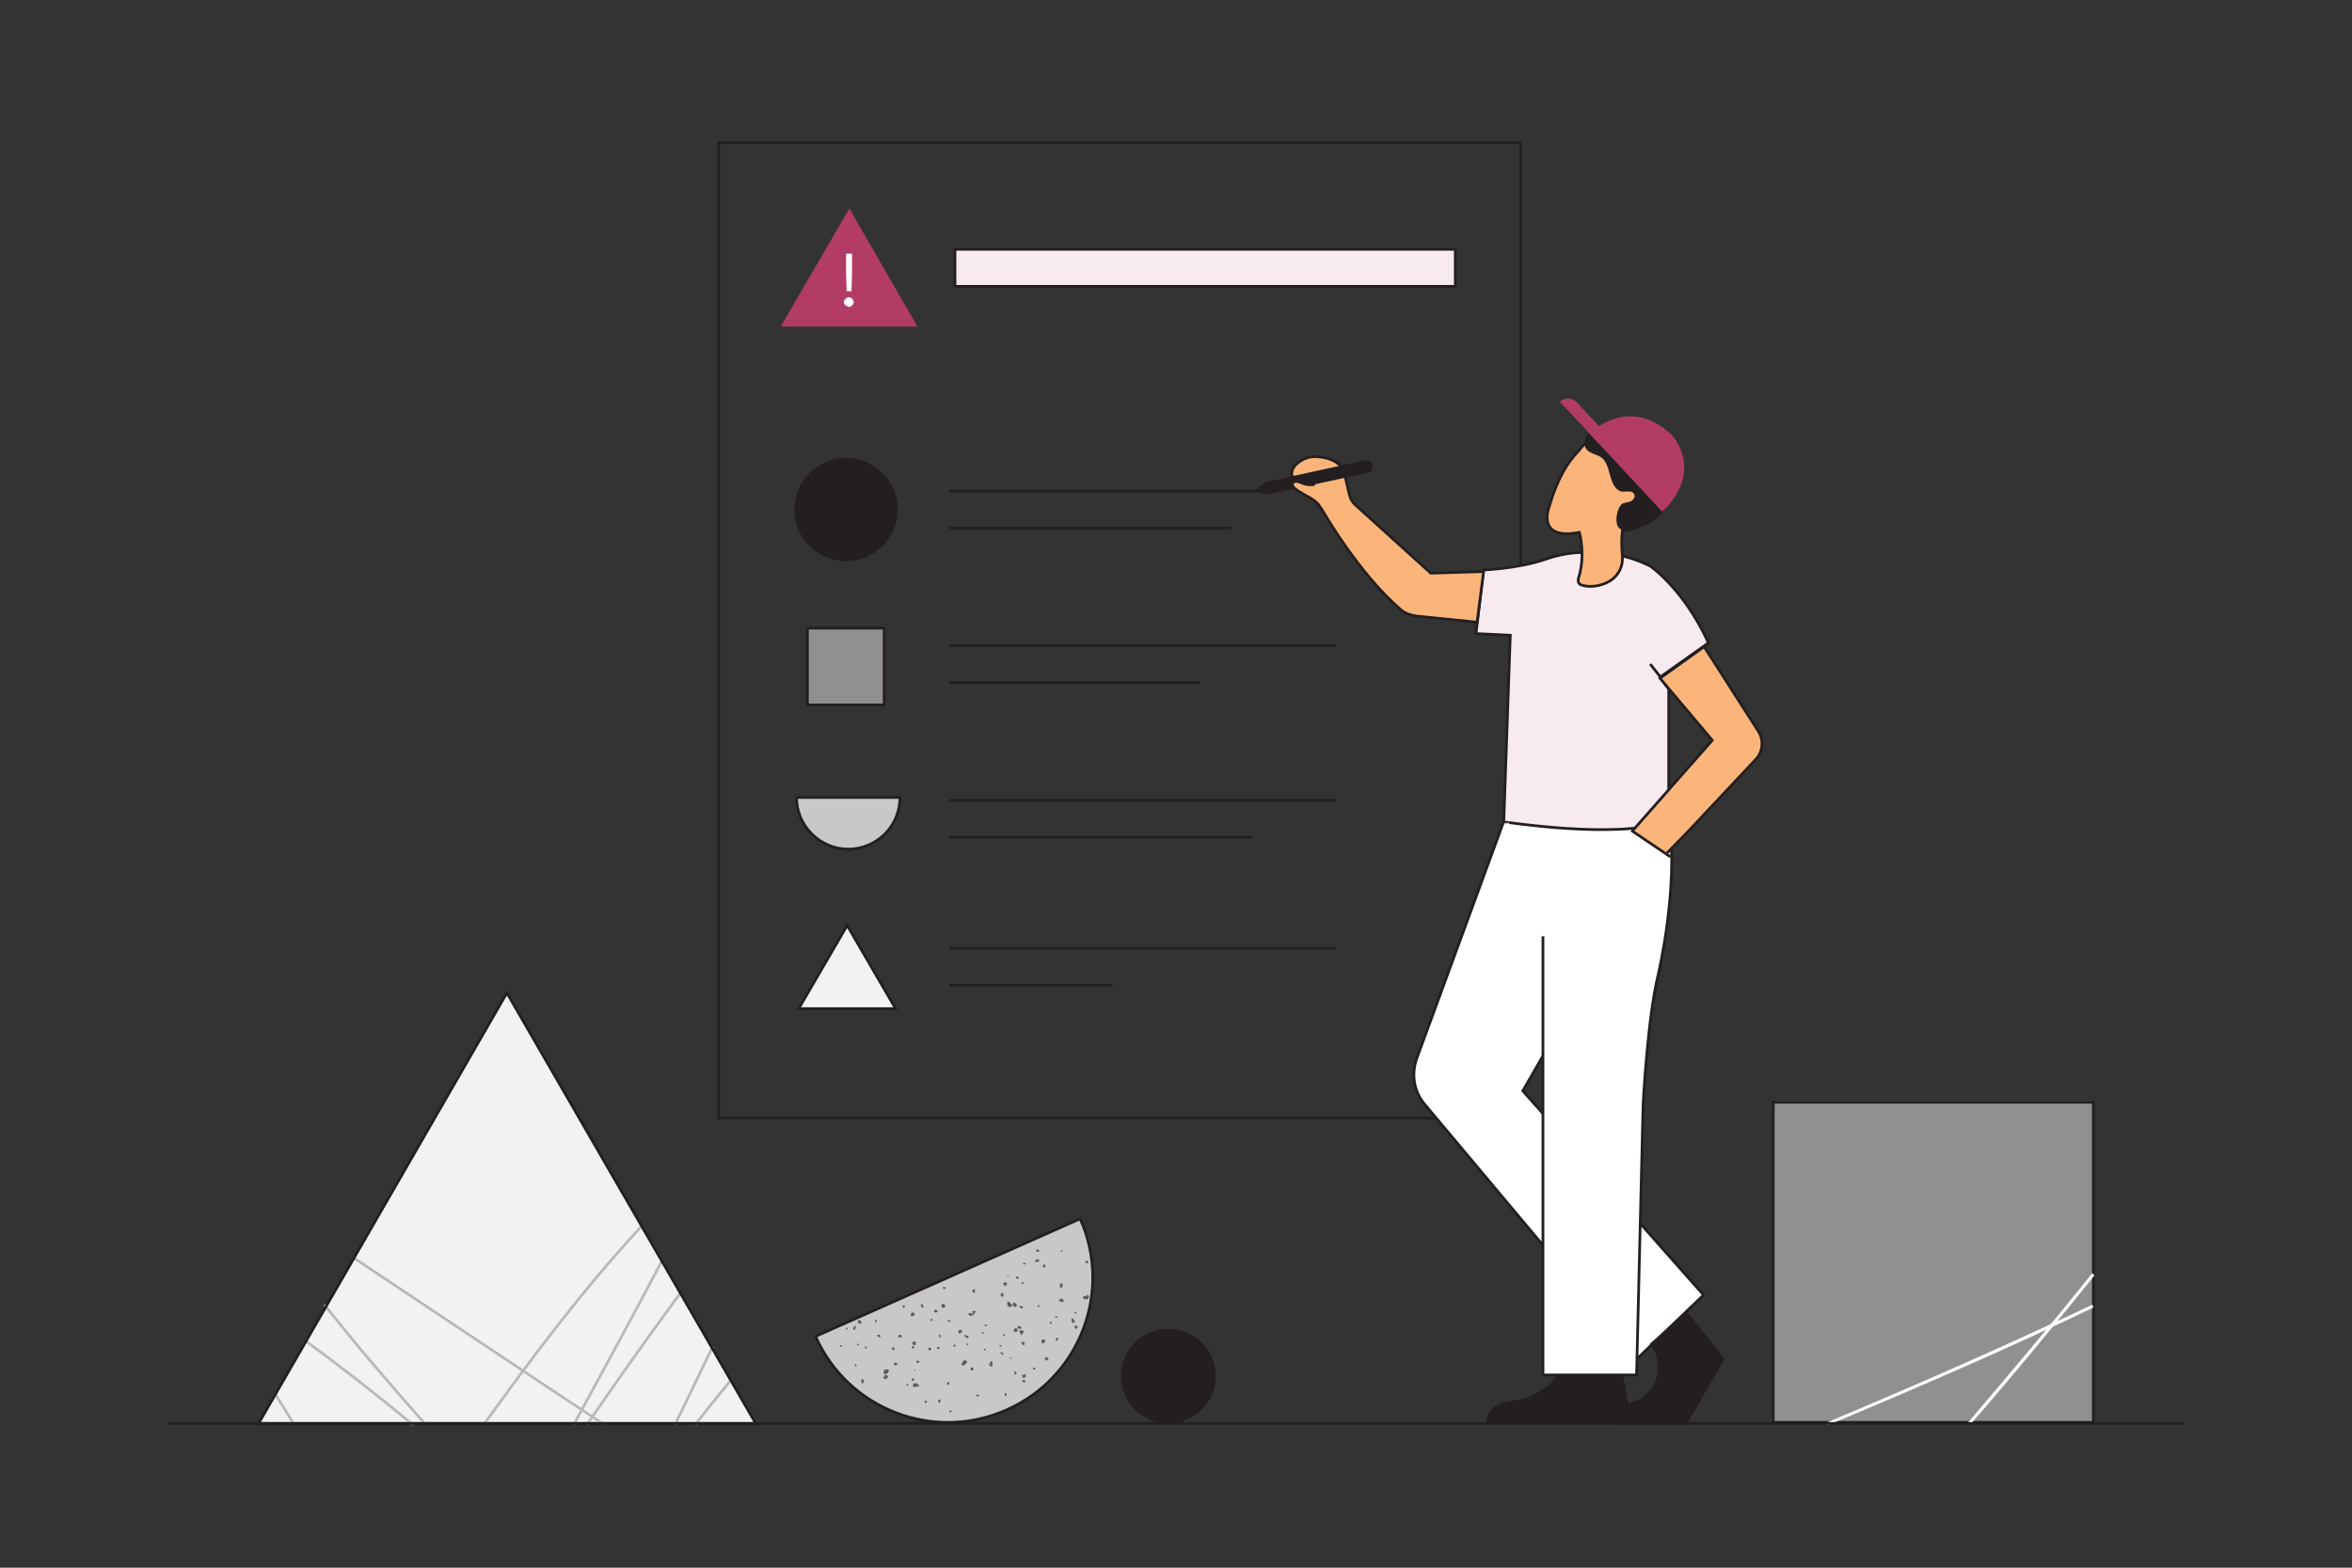 <svg xmlns="http://www.w3.org/2000/svg" xmlns:xlink="http://www.w3.org/1999/xlink" style="enable-background:new 0 0 432 288" id="Layer_1" x="0" y="0" version="1.1" viewBox="0 0 432 288" xml:space="preserve"><rect x="0" y="0" width="432" height="288" fill="#333333" stroke="none"/><style type="text/css">.st0{fill:#fff}.st1,.st2{fill:none;stroke:#231f20;stroke-width:.5;stroke-miterlimit:10}.st2{fill:#fff}.st3{fill:#231f20}.st4{fill:#918f8f;stroke:#231f20;stroke-width:.5;stroke-miterlimit:10}.st5{fill:#c9c7c8}.st5,.st6,.st7,.st8,.st9{stroke:#231f20;stroke-width:.5;stroke-miterlimit:10}.st6{fill:#f2f2f2;stroke-linecap:round}.st7{fill:#f7ebf0}.st8{fill:#fbb57a}.st9{fill:#231f20}.st10{fill:#b23c66}.st11{fill:#5e5d5e}.st12{fill:none;stroke:#b9b9b9;stroke-width:.5;stroke-miterlimit:10}</style><g><g><g><path d="M283.4,150.9v101.7h17.2l1.2-49.8c0,0,0.8-15.8,2.8-23.9c0,0,3.7-15.6,2-27.9H283.4z" class="st0"/><g><g><g><defs><polygon id="XMLID_18_" points="93.1 182.2 47.5 261.3 138.8 261.3"/></defs><use style="overflow:visible;fill:#f2f2f2" xlink:href="#XMLID_18_"/><clipPath id="XMLID_2_"><use style="overflow:visible" xlink:href="#XMLID_18_"/></clipPath></g></g></g><rect width="147.3" height="179.2" x="132" y="26.2" class="st1"/><path d="M276.2,150.9l-16,43.6c-1,2.9-0.5,6.1,1.5,8.4l39.1,46.6l12.1-11.6l-33.2-37.5l5.3-9.2v-40.2H276.2z" class="st2"/><path d="M286,252.2c0,0-1,4.2-9.6,5.4c-1.9,0.3-3.4,1.9-3.4,3.8v0l25.7,0c0.5,0,0.9-0.4,0.9-0.9l-1.7-9.2L286,252.2z" class="st3"/><g><defs><rect id="XMLID_22_" width="58.8" height="58.8" x="325.7" y="202.3"/></defs><use style="overflow:visible;fill:#918f8f" xlink:href="#XMLID_22_"/><clipPath id="XMLID_3_"><use style="overflow:visible" xlink:href="#XMLID_22_"/></clipPath></g><g><defs><circle id="XMLID_24_" cx="214.6" cy="252.8" r="8.7"/></defs><use style="overflow:visible;fill:#231f20" xlink:href="#XMLID_24_"/><clipPath id="XMLID_4_"><use style="overflow:visible" xlink:href="#XMLID_24_"/></clipPath></g><circle cx="155.4" cy="93.6" r="9.5" class="st3"/><rect width="14.1" height="14.1" x="148.3" y="115.4" class="st4"/><path d="M283.4,172v80.6h17.2l1.2-49.8c0,0,0.8-15.8,2.8-23.9c0,0,3.7-15.6,2-27.9h-24.3" class="st2"/><path d="M165.3,146.5c0,5.3-4.3,9.5-9.5,9.5s-9.5-4.3-9.5-9.5H165.3z" class="st5"/><g><g><g><defs><polygon id="XMLID_28_" points="155.6 170 146.7 185.3 164.5 185.3"/></defs><use style="overflow:visible;fill:#f2f2f2" xlink:href="#XMLID_28_"/><clipPath id="XMLID_5_"><use style="overflow:visible" xlink:href="#XMLID_28_"/></clipPath><use style="overflow:visible;fill:none;stroke:#231f20;stroke-width:.5;stroke-miterlimit:10" xlink:href="#XMLID_28_"/></g></g></g><line x1="174.6" x2="230.9" y1="90.2" y2="90.2" class="st6"/><line x1="174.6" x2="226" y1="97" y2="97" class="st6"/><line x1="174.6" x2="245.2" y1="118.6" y2="118.6" class="st6"/><line x1="174.6" x2="220.2" y1="125.4" y2="125.4" class="st6"/><line x1="174.6" x2="245.2" y1="147" y2="147" class="st6"/><line x1="174.6" x2="229.8" y1="153.8" y2="153.8" class="st6"/><line x1="174.6" x2="245.2" y1="174.2" y2="174.2" class="st6"/><line x1="174.6" x2="204.2" y1="181" y2="181" class="st6"/><rect width="91.9" height="6.8" x="175.4" y="45.8" class="st7"/><path d="M306.5,150.9v-24.3l-1.6-2.2l8.9-6.3c-4.6-10-10.7-14.1-10.7-14.1c-5-2.5-9.4-2.6-12.9-2.5 c-2.1,0.1-4.2,0.5-6.2,1.2c-5.2,1.8-11.5,2-11.5,2l-1.4,11.7l6.3,0.3l-1.2,34.3C276.2,150.9,296.7,154.3,306.5,150.9z" class="st7"/><path d="M306.5,87c-0.5-4.2-4-7.5-8.1-7.9c-3.5-0.4-6.6,1.2-8.5,3.8c-2,2-3.9,5.2-5.3,10c0,0-2.7,6.5,5.5,4.9 c0,0,1.2,4.2-0.2,8.5c-0.1,0.4,0,0.9,0.4,1.1c0.7,0.3,2.6,0.7,4.9-0.4c1.7-0.8,2.8-2.5,2.8-4.3c0-0.2,0-0.3,0-0.5 c0,0-0.3-2.5,0-4.7C303.2,97,307.1,92.4,306.5,87z" class="st8"/><path d="M293.9,83.9c2.1,1.2,1.4,5.2,3.6,6.3c0.8,0.4,2.3-0.4,2.7,0.7c0.2,0.5-0.3,1-0.7,1.2s-1.2,0.2-1.6,0.5 c-0.9,0.7-1.4,3.4-0.6,4.3c0.8,1.1,3,0.2,4.3-0.2c3.5-1,5.9-4.7,5.8-8.3c-0.1-3.6-2.4-7-5.7-8.7c-2.7-1.4-6-1.6-8.9-0.6 c-1,0.3-1.6,0.8-1.7,2C290.8,83.1,292.6,83.2,293.9,83.9z" class="st3"/><path d="M271.3,114.3l-9.9-1c-1.4-0.1-2.9-0.3-4-1.2c-7.9-6.7-14.6-18.5-14.6-18.5l-4.3-6l-1.1,0.1 c-0.4-1,0.1-1.9,0.8-2.5c1-0.9,2.3-1.4,3.7-1.3c4.5,0.3,5,2.9,5,2.9l0.9,3.9c0.2,0.9,0.6,1.6,1.3,2.2l13.7,12.4l9.7-0.3 L271.3,114.3z" class="st8"/><path d="M306.2,156.7l3.9-4l12.3-13.1c1.4-1.4,1.6-3.6,0.6-5.2l-10-15.6l-8.1,5.8l9.6,11.4l-14.8,16.8" class="st8"/><line x1="305" x2="303.1" y1="124.4" y2="122" class="st2"/><path d="M309.8,240.9l7,8.7l-7,12.1h-12.4c0,0-1.4-2.8,2.6-4.2c4.3-1.5,6-6.9,3.1-10.4c0-0.1-0.1-0.1-0.1-0.2 L309.8,240.9z" class="st3"/><path d="M251.2,86.6l-18.3,4l-2-0.5l1.6-1.3l18.3-4c0.5-0.1,0.9,0.2,1,0.7l0,0C252,86,251.7,86.5,251.2,86.6z" class="st9"/><path d="M242.4,93.1c-0.6-1.1-1.7-1.6-2.8-2.2c-0.4-0.3-0.9-0.5-1.3-0.8c-0.4-0.3-0.8-0.5-0.9-1c0-0.1-0.1-0.2,0-0.3 c0-0.1,0.2-0.3,0.3-0.3c0.5-0.2,1.1,0.1,1.6,0.3c0.7,0.3,1.5,0.3,2.2,0.2" class="st8"/><path d="M295.5,80.2l-1.6,1.5l-7.4-7.9l0,0c0.9-0.8,2.3-0.8,3.1,0.1L295.5,80.2z" class="st10"/><path d="M291.9,79.6L305.3,94c0,0,7.5-6.2,2.1-13.7C307.4,80.3,300.7,72.2,291.9,79.6z" class="st10"/><path d="M291.5,150.9" class="st3"/><line x1="299.7" x2="306.8" y1="152.6" y2="157.4" class="st1"/><g><g><g><defs><polygon id="XMLID_32_" points="156 38.3 143.4 60 168.5 60"/></defs><use style="overflow:visible;fill:#b23c66" xlink:href="#XMLID_32_"/><clipPath id="XMLID_6_"><use style="overflow:visible" xlink:href="#XMLID_32_"/></clipPath></g></g></g><g><path d="M155.3,56.1c-0.2-0.2-0.3-0.4-0.3-0.6c0-0.2,0.1-0.4,0.3-0.6s0.4-0.3,0.6-0.3c0.2,0,0.5,0.1,0.6,0.3 c0.2,0.2,0.3,0.4,0.3,0.6c0,0.2-0.1,0.5-0.3,0.6c-0.2,0.2-0.4,0.3-0.6,0.3C155.7,56.3,155.5,56.2,155.3,56.1z M155.4,49.9v-3.3 h1.1v3.3l-0.1,3.6h-0.9L155.4,49.9z" class="st0"/></g><g><defs><rect id="XMLID_50_" width="58.8" height="58.8" x="325.7" y="202.5"/></defs><clipPath id="XMLID_7_"><use style="overflow:visible" xlink:href="#XMLID_50_"/></clipPath><use style="overflow:visible;fill:none;stroke:#231f20;stroke-width:.5;stroke-miterlimit:10" xlink:href="#XMLID_50_"/></g><path d="M335.8,261.8l-0.2-0.5c19.1-8,34.5-14.9,48.7-21.6l0.2,0.5C370.4,247,354.9,253.8,335.8,261.8z" class="st0"/><path d="M361.9,261.7l-0.4-0.4c8.4-9.8,15.9-18.8,22.8-27.4l0.4,0.4C377.8,242.9,370.4,251.9,361.9,261.7z" class="st0"/></g><line x1="31" x2="401" y1="261.5" y2="261.5" class="st1"/></g><g><g><g><defs><path id="XMLID_20_" d="M198.4,223.9c6,13.4-0.1,29.2-13.5,35.1c-13.4,6-29.2-0.1-35.1-13.5L198.4,223.9z"/></defs><use style="overflow:visible;fill:#c9c7c8" xlink:href="#XMLID_20_"/><clipPath id="XMLID_8_"><use style="overflow:visible" xlink:href="#XMLID_20_"/></clipPath><use style="overflow:visible;fill:none;stroke:#231f20;stroke-width:.5;stroke-miterlimit:10" xlink:href="#XMLID_20_"/></g></g></g><g><g><path d="M157.4,247L157.4,247l0.1,0.2c0,0,0,0,0,0c0,0,0,0,0,0l0,0l0.2-0.1l0-0.2l-0.1-0.1l0,0c0,0,0,0,0,0 C157.5,246.8,157.5,246.9,157.4,247z" class="st11"/><path d="M157.1,250.6l-0.1,0.1l0,0c0,0.2,0,0.2,0.1,0.3l0,0l0.1,0l0.1,0l0-0.1C157.4,250.7,157.2,250.7,157.1,250.6 L157.1,250.6z" class="st11"/><path d="M159,247.8L159,247.8L159,247.8c0.2-0.1,0.2-0.2,0.2-0.3c0-0.1-0.1-0.1-0.2-0.2l0,0l-0.1,0.1l0,0 c0,0,0,0,0,0c0,0,0,0.1,0,0.2C158.9,247.7,158.9,247.8,159,247.8L159,247.8z" class="st11"/><path d="M171,247.7l-0.1-0.1l-0.1,0c-0.1,0-0.2,0-0.2,0c0,0,0,0,0,0l0,0l-0.1,0.1l0,0c0,0.2,0.1,0.3,0.2,0.4l0.1,0 l0.1-0.1l0,0l0,0c0,0,0.1-0.1,0.1-0.1c0,0,0,0,0,0c0,0,0,0,0,0C171.1,247.9,171.1,247.9,171,247.7L171,247.7z" class="st11"/><path d="M167.9,253.4c0,0,0-0.1,0-0.1l0,0l-0.1-0.1l-0.1,0l0,0c-0.1,0-0.2,0.1-0.2,0.2c0,0,0,0,0,0l0,0l0,0 c0,0,0,0.1,0,0.1c0,0-0.1,0.1-0.1,0.1l0,0l0.1,0.1l0.1,0c0.1,0,0.2-0.1,0.3-0.2c0,0,0,0,0,0C167.8,253.6,167.9,253.6,167.9,253.4 C167.9,253.5,167.9,253.5,167.9,253.4z" class="st11"/><path d="M171.8,241.1C171.8,241.1,171.9,241.1,171.8,241.1c0.1,0,0.1,0,0.2,0l0.1,0l0.1-0.1l0,0c0-0.1,0-0.1,0-0.2 c0,0-0.1-0.1-0.1-0.1c0,0,0,0,0,0l0,0c0,0-0.1-0.1-0.2-0.1l0,0l-0.1,0l-0.1,0l-0.1,0.1l0,0c0,0.1,0,0.2,0,0.3c0,0,0,0,0,0l0,0.1 L171.8,241.1L171.8,241.1z" class="st11"/><path d="M167.9,251.9C167.9,251.9,167.9,252,167.9,251.9l0.2-0.1l0,0c0-0.2-0.1-0.2-0.1-0.2c0,0,0,0,0,0l0,0l0,0 c0,0,0,0,0,0c0,0,0,0,0,0l0,0l-0.1,0.1l0,0.1l0.1,0.1L167.9,251.9L167.9,251.9z" class="st11"/><path d="M166.8,254.3C166.8,254.3,166.7,254.3,166.8,254.3C166.7,254.2,166.7,254.2,166.8,254.3l-0.1-0.1l-0.2,0.1 l0,0c0,0.1,0,0.1,0,0.2c0,0,0.1,0.1,0.1,0.1c0.1,0,0.1,0,0.2,0l0,0L166.8,254.3L166.8,254.3z" class="st11"/><path d="M172.8,257.3L172.8,257.3c-0.1-0.1-0.1-0.1-0.1-0.1c0,0,0,0,0,0c0,0-0.1-0.1-0.1-0.1c0,0-0.1,0-0.1,0 l-0.1,0.1c0,0,0,0,0,0c0,0-0.1,0-0.1,0.1c0,0,0,0.1,0,0.1c0,0,0,0.1,0,0.1c0,0.1,0.1,0.1,0.1,0.1l0,0l0,0c0,0,0,0,0,0l0,0l0,0 c0,0.1,0.1,0.1,0.1,0.1c0,0,0.1,0,0.2-0.1l0,0l0,0l0,0c0,0,0,0,0,0c0,0,0,0,0-0.1l0,0L172.8,257.3z" class="st11"/><path d="M158.7,253.7C158.7,253.7,158.7,253.7,158.7,253.7C158.7,253.7,158.7,253.7,158.7,253.7L158.7,253.7l0-0.1 l0,0c0,0,0-0.1,0-0.1c0,0,0,0,0,0l0,0l-0.1-0.1l0,0c0,0,0,0,0,0c0,0,0,0,0,0c0,0,0,0-0.1,0l0,0l0,0c0,0,0,0-0.1,0 c-0.1,0-0.1,0-0.1,0c0,0,0,0,0,0l0,0l-0.1,0.1l0,0c0,0,0,0.1,0,0.1c0,0,0,0.1,0,0.1c0,0.1,0,0.2,0,0.3l0,0l0.1,0.1l0,0 c0,0,0,0,0.1,0l0,0l0.1,0.1l0,0c0,0,0.1,0,0.1,0l0,0C158.4,254,158.6,254,158.7,253.7L158.7,253.7L158.7,253.7L158.7,253.7z" class="st11"/><path d="M161.6,245.3C161.6,245.3,161.6,245.2,161.6,245.3L161.6,245.3l0-0.1l0,0c0,0-0.1,0-0.1,0 c-0.1,0-0.1,0-0.2,0l0,0c0,0-0.2,0-0.2,0.1c0,0,0,0.1,0.1,0.2l0,0l0,0c0,0,0,0,0,0l0.1,0.1l0.1,0l0,0l0,0c0,0,0.1,0,0.1,0.1l0,0 l0.1,0l0,0c0.1,0,0.1-0.1,0.1-0.2C161.7,245.3,161.6,245.3,161.6,245.3z" class="st11"/><path d="M158,243.2C158.1,243.2,158.1,243.2,158,243.2l0.1,0l0.1-0.1l0,0c0,0,0,0,0-0.1c0-0.1,0.1-0.1,0-0.2 c0-0.1-0.1-0.1-0.1-0.2l0,0l-0.1,0c0,0,0,0-0.1-0.1l0,0l-0.1,0l0,0l0,0c-0.1,0-0.2,0.1-0.2,0.1l0,0l0,0c0,0-0.1,0.1-0.1,0.2l0,0 l0.1,0.1c0,0,0,0.1,0,0.1c0,0,0.1,0.1,0.1,0.1C157.9,243.2,158,243.2,158,243.2C158,243.2,158,243.2,158,243.2 C158,243.2,158,243.2,158,243.2z" class="st11"/><path d="M166,240.3L166,240.3L166,240.3l0.1-0.1l0,0c0,0,0,0,0,0c0,0,0.1-0.1,0.1-0.2c0-0.1,0-0.1-0.1-0.2l0,0 l-0.1,0c0,0-0.1,0-0.1,0l-0.1,0.1l0,0.1l0,0C165.9,240.3,165.9,240.3,166,240.3z" class="st11"/><path d="M163.1,253c0-0.1,0-0.1,0-0.1l0,0l0-0.1l0,0c-0.1-0.1-0.3-0.2-0.4-0.2l-0.1,0l0,0l0,0l0,0l-0.1,0.1 c-0.1,0.1-0.2,0.2-0.2,0.4c0,0.1,0,0.1,0,0.1l0,0l0,0.1l0.1,0l0,0l0.1,0l0,0l0,0l0,0l0,0c0,0,0.1,0,0.1,0.1c0,0,0.1,0,0.1,0l0,0 l0.1-0.1l0,0l0,0c0,0,0,0,0,0c0,0,0,0,0,0l0,0L163.1,253L163.1,253C163.1,253,163.1,253,163.1,253z" class="st11"/><path d="M164.8,250.6c0-0.1-0.1-0.1-0.1-0.1c0,0,0,0,0,0l0,0l0-0.1l0,0c0,0-0.1,0-0.1-0.1c0,0,0,0-0.1,0 c0,0,0,0,0,0l-0.1,0l-0.1,0.1l0,0c0,0,0,0,0,0c0,0-0.1,0.1-0.1,0.1c0,0,0,0,0,0.2l0,0l0,0c0,0,0,0.1,0.1,0.1l0,0l0.1,0 c0,0,0,0,0,0l0.1,0l0,0c0,0,0,0,0,0c0,0,0,0,0,0c0,0,0.1,0,0.1,0l0,0l0.1,0l0.1-0.1l0,0l0,0c0,0,0,0,0,0c0,0,0.1-0.1,0.1-0.1l0,0 L164.8,250.6L164.8,250.6z" class="st11"/><path d="M163.3,251.8c0-0.1-0.1-0.2-0.2-0.2c0,0-0.1,0-0.2,0c0,0-0.1,0-0.1,0c0,0-0.1,0-0.1,0l-0.1,0.1 c0,0-0.1,0-0.1,0c0,0-0.1,0.1-0.1,0.1l0,0l-0.1,0.1l0,0.1c0,0,0,0,0,0.1c0,0.1,0,0.2,0.1,0.3l0,0l0,0c0,0,0.1,0,0.1,0.1l0,0l0,0 c0,0,0,0,0,0c0.1,0,0.2,0,0.2-0.1l0.1,0l0,0c0,0,0.1-0.1,0.1-0.1l0.1,0l0,0l0,0l0,0c0.1,0,0.1-0.1,0.1-0.2 C163.3,251.8,163.3,251.8,163.3,251.8z" class="st11"/><path d="M165.7,245.6C165.7,245.6,165.7,245.6,165.7,245.6L165.7,245.6l-0.1-0.2l0,0c0,0,0,0,0,0c0,0,0,0,0-0.1l0,0 l-0.1-0.1l-0.1,0c-0.1,0-0.2,0-0.3,0.1c0,0,0,0.1,0,0.1c0,0,0,0,0,0l-0.1,0.1l0,0.1l0.1,0.1l0.1,0l0,0c0,0,0,0,0,0l0.1,0l0.2-0.1 l0,0C165.6,245.8,165.7,245.7,165.7,245.6L165.7,245.6L165.7,245.6L165.7,245.6z" class="st11"/><path d="M157.3,243.7c0,0-0.1-0.1-0.1-0.1c0,0-0.1,0-0.2,0l0,0l0,0.1c-0.1,0-0.1,0.1-0.2,0.1l0,0l-0.1,0.1l0,0 c0,0,0,0,0,0c0,0,0,0.1,0,0.1c0,0.1,0,0.1,0,0.1l0,0l0,0.1l0,0c0,0,0,0,0,0c0,0,0.1,0,0.1,0.1l0,0l0.1,0c0,0,0,0,0,0c0,0,0,0,0,0 l0,0l0,0c0,0,0,0,0,0l0,0l0.1,0l0.1-0.1l0,0c0,0,0-0.1,0-0.1c0-0.1,0-0.1,0-0.2c0,0,0.1,0,0.1-0.1l0-0.1L157.3,243.7L157.3,243.7 z" class="st11"/><path d="M155.6,243.9L155.6,243.9l-0.2,0.1l0,0c0,0,0,0.1,0,0.2c0,0,0.1,0.1,0.1,0.1c0,0,0,0,0,0l0,0l0.1-0.1l0,0 C155.8,244,155.7,244,155.6,243.9z" class="st11"/><path d="M154.5,247.1c-0.1,0-0.1,0-0.2,0.1l0,0l0.1,0.2l0,0c0,0,0,0.1,0.1,0.1l0,0l0.1-0.1l0,0c0-0.1,0-0.1,0-0.2 C154.6,247.1,154.6,247.1,154.5,247.1z" class="st11"/></g><g><path d="M174.6,259.1c-0.2,0-0.2,0.1-0.2,0.2l0,0l0,0.1l0.1,0.1l0,0c0.1,0,0.2,0,0.3-0.2l0,0c0,0,0-0.1-0.1-0.2 L174.6,259.1L174.6,259.1L174.6,259.1z" class="st11"/><path d="M173.2,239.5L173.2,239.5l-0.2,0.1l0,0.1c0,0.1-0.1,0.1-0.1,0.2c0,0,0,0.1,0,0.1l0,0.1l0.1,0 c0,0,0,0.1,0.1,0.1c0.1,0.1,0.2,0.1,0.3,0c0.1,0,0.2-0.1,0.2-0.1l0,0l0-0.1l0,0c0,0,0-0.1,0-0.1c0,0,0,0,0-0.1l0,0l0,0l0,0 c0,0-0.1-0.1-0.1-0.1c0-0.1-0.1-0.1-0.1-0.1l0,0c0,0,0,0,0,0l0,0L173.2,239.5C173.2,239.5,173.2,239.5,173.2,239.5z" class="st11"/><path d="M180.5,245L180.5,245l0.2-0.1c0,0,0,0,0,0c0,0,0,0,0,0l0,0l-0.1-0.2l-0.2,0l-0.1,0.1l0,0c0,0,0,0,0,0 C180.3,244.9,180.4,245,180.5,245z" class="st11"/><path d="M184.2,245.3l0.1,0.1l0,0c0.2,0,0.2,0,0.3-0.1l0,0l0-0.1l0-0.1l-0.1,0C184.3,245.1,184.2,245.2,184.2,245.3 L184.2,245.3z" class="st11"/><path d="M181.3,243.5L181.3,243.5L181.3,243.5c-0.1-0.2-0.2-0.2-0.3-0.2c-0.1,0-0.1,0.1-0.2,0.2l0,0l0.1,0.1l0,0 c0,0,0,0,0,0c0,0,0.1,0,0.2,0C181.2,243.6,181.3,243.6,181.3,243.5L181.3,243.5z" class="st11"/><path d="M167.7,241.7c0.2,0,0.3-0.1,0.3-0.1l0,0l0,0c0,0,0,0,0-0.1l0,0l0,0c0,0,0,0,0,0l0,0l0-0.1l0,0c0,0,0,0,0,0 c0,0,0-0.1,0-0.1l0,0l-0.1-0.1l0,0c0,0,0,0,0,0c0,0-0.1-0.1-0.2-0.1l0,0l0,0c-0.1,0-0.2,0.1-0.3,0.1l0,0l0,0c0,0,0,0.1-0.1,0.1 c0,0,0,0,0,0l0,0l0,0.1l0,0l0,0c0,0,0,0.1,0,0.1l0,0l0,0c0,0,0,0,0,0l0,0.1l0,0c0,0,0,0,0,0.1c0,0,0.1,0.1,0.1,0.1 c0,0,0.1,0.1,0.1,0.1l0,0L167.7,241.7L167.7,241.7z" class="st11"/><path d="M174.3,242.5L174.3,242.5l-0.1,0l0,0c0,0-0.1,0-0.1,0l0,0l0,0.1l0,0c0,0.1,0,0.1,0.1,0.2 c0.1,0.1,0.2,0.1,0.3,0l0.1,0l0-0.1c0,0,0,0,0,0C174.5,242.6,174.4,242.5,174.3,242.5z" class="st11"/><path d="M171.3,242.4l-0.1-0.1l0,0c0,0,0,0,0,0c0,0,0,0-0.1,0l0,0l-0.2,0.1l0,0.1l0,0c0,0.1,0.1,0.2,0.2,0.2 C171.2,242.6,171.3,242.5,171.3,242.4L171.3,242.4z" class="st11"/><path d="M168.8,250.3L168.8,250.3L168.8,250.3l0.1-0.2l-0.1,0c0,0,0-0.1-0.1-0.1c0,0-0.1-0.1-0.1-0.1l0,0l-0.1,0.1 l0,0c0,0,0,0,0,0c0,0,0,0,0,0c-0.2,0-0.2,0.1-0.2,0.1c0,0.1,0,0.1,0.1,0.2l0,0l0,0l0,0l0,0l0,0.1l0.1,0l0,0 C168.8,250.3,168.8,250.3,168.8,250.3z" class="st11"/><path d="M162.6,251.6L162.6,251.6c-0.1,0-0.2,0-0.2,0.1l0,0l0,0.1l0,0l0,0.1l0,0l0,0c0,0,0,0,0,0c0,0,0,0,0,0l0,0 l0,0c0,0.1,0,0.1,0.1,0.1l0,0l0,0c0,0,0,0,0,0c0,0.1,0.1,0.1,0.1,0.1l0,0l0,0c0,0,0.1,0,0.1,0c0,0,0,0,0,0l0.1,0l0.2,0l0.1-0.1 l0-0.1c0,0,0,0,0,0c0,0,0,0,0-0.1c0,0,0-0.1,0-0.1l0,0l-0.1-0.1l0,0c0,0-0.1,0-0.1,0c0-0.1,0-0.1-0.1-0.1 C162.9,251.7,162.8,251.7,162.6,251.6L162.6,251.6L162.6,251.6z" class="st11"/><path d="M164.2,248L164.2,248L164.2,248l0.1,0l0,0c0,0,0,0,0-0.1c0,0,0-0.1,0-0.1c0,0,0,0,0,0l0,0l0,0c0,0,0,0,0,0 c0,0,0-0.1,0-0.1l0,0l0,0l-0.1-0.1l0,0l0,0c0,0-0.1-0.1-0.2-0.1c-0.1,0-0.1,0-0.1,0.1l0,0l0,0l0,0l0,0c0,0,0,0,0,0 c0,0-0.1,0.1-0.1,0.1c0,0,0,0.1,0,0.1l0,0.1l0.1,0c0,0,0,0,0,0c0,0,0.1,0,0.1,0l0,0c0,0,0,0.1,0,0.1L164.2,248z" class="st11"/><path d="M179.5,256.5c0,0,0.1,0,0.2,0l0.1,0l0-0.1l0-0.1l0,0c0,0,0-0.1-0.1-0.1l0,0l0,0l-0.1,0l0,0l-0.2,0l0,0 c0,0-0.1,0.1-0.1,0.2l0,0l0,0.1c0,0,0,0,0,0l0,0l0.1,0L179.5,256.5L179.5,256.5C179.4,256.5,179.5,256.5,179.5,256.5z" class="st11"/><path d="M168.1,254.1L168.1,254.1l-0.2,0.1l-0.1,0l0,0c0,0-0.1,0.1-0.1,0.2c0,0,0,0,0,0.1l0,0l0,0.1c0,0,0,0,0,0 c0,0.1,0,0.1,0.1,0.2l0,0l0.1,0c0.1,0,0.1,0,0.2,0c0,0,0,0,0.1,0l0.1,0l0.1-0.2l0,0l0,0c0,0,0,0,0,0c0,0,0,0,0-0.1 c0,0.1,0,0.1,0,0.1l0,0l0.1,0.1l0,0c0.2,0,0.3,0,0.3-0.1l0-0.1l0,0c0,0,0,0,0,0l0,0l0-0.1l0,0c0,0-0.1-0.1-0.1-0.1l0,0 c-0.1,0-0.1,0-0.1,0l0,0l-0.1,0.1l0,0c0,0,0,0,0,0c0,0,0,0,0,0c0,0,0-0.1,0-0.1c0,0,0-0.1,0-0.1l0,0l0,0l0,0 C168.3,254.1,168.2,254.1,168.1,254.1C168.1,254.1,168.1,254.1,168.1,254.1z" class="st11"/><path d="M184.6,256.2L184.6,256.2l-0.1,0.1l0.1,0.1l0,0c0,0,0,0,0.1,0.1l0,0l0.1-0.1c0,0,0,0,0,0l0.1-0.1l0-0.1 c0-0.1-0.1-0.2-0.1-0.2l0-0.1l-0.3,0L184.6,256.2z" class="st11"/><path d="M186.8,234.5c0,0-0.1,0-0.1,0l0,0l-0.1,0.1l0,0.1l0,0c0,0.1,0.1,0.2,0.2,0.2c0,0,0,0,0,0l0,0l0,0 c0,0,0.1,0,0.1,0c0,0,0.1,0.1,0.1,0.1l0,0l0.1-0.1l0-0.1c0-0.1-0.1-0.2-0.2-0.3c0,0,0,0,0,0C187,234.5,187,234.5,186.8,234.5 C186.8,234.5,186.8,234.5,186.8,234.5z" class="st11"/><path d="M185.3,234.5C185.3,234.5,185.3,234.5,185.3,234.5l-0.1-0.2l0,0c-0.2,0-0.2,0.1-0.2,0.1c0,0,0,0,0,0l0,0 l0,0c0,0,0,0,0,0c0,0,0,0,0,0l0,0l0.1,0.1l0.1,0l0.1-0.1L185.3,234.5L185.3,234.5z" class="st11"/><path d="M187.7,235.6C187.7,235.6,187.6,235.6,187.7,235.6C187.6,235.6,187.6,235.7,187.7,235.6l-0.1,0.1l0.1,0.2 l0,0c0.1,0,0.1,0,0.2,0c0,0,0.1-0.1,0.1-0.1c0-0.1,0-0.1,0-0.2l0,0L187.7,235.6L187.7,235.6z" class="st11"/><path d="M190.5,229.5L190.5,229.5c-0.1,0.1-0.1,0.1-0.1,0.1c0,0,0,0,0,0c0,0-0.1,0.1-0.1,0.1c0,0,0,0.1,0,0.1 l0.1,0.1c0,0,0,0,0,0c0,0,0,0.1,0.1,0.1c0,0,0.1,0,0.1,0c0,0,0.1,0,0.1,0c0.1,0,0.1-0.1,0.1-0.1l0,0l0,0c0,0,0,0,0,0l0,0l0,0 c0.1,0,0.1-0.1,0.1-0.1c0,0,0-0.1-0.1-0.2l0,0l0,0l0,0c0,0,0,0,0,0c0,0,0,0-0.1,0l0,0L190.5,229.5z" class="st11"/><path d="M194.8,238.7L194.8,238.7C194.8,238.8,194.8,238.8,194.8,238.7c-0.1,0-0.1,0-0.1,0c0,0,0,0,0,0l0,0l-0.2,0 l0,0c0,0,0,0,0,0.1c0,0,0,0.1,0,0.1c0,0,0,0,0.1,0.1c0,0,0,0.1,0.1,0.1c0,0,0.1,0,0.1,0l0,0.1l0,0c0.2,0,0.2,0,0.3-0.1l0,0 c0,0,0.1,0,0.1,0l0,0l0.1,0l0,0l0.1,0l0-0.1c0,0,0,0,0,0l0,0l-0.1-0.2l0,0c0,0,0,0,0,0l0-0.1l-0.1,0 C195.1,238.4,194.9,238.5,194.8,238.7z" class="st11"/><path d="M174.1,253.9L174.1,253.9L174,254c0,0-0.1,0.1-0.1,0.2c0,0,0,0.1,0,0.1l0,0l0,0c0,0,0.1,0.1,0.1,0.1 c0,0,0,0,0,0l0,0l0.2,0l0,0c0,0,0.1-0.1,0.1-0.1c0.1-0.1,0.1-0.1,0.1-0.2c0,0,0,0,0,0l0,0l-0.1-0.2l0,0 C174.3,253.9,174.3,253.9,174.1,253.9L174.1,253.9z" class="st11"/><path d="M186.3,252.4L186.3,252.4l0.1,0.1l0,0l0,0c0,0,0,0,0,0c0,0,0,0,0,0l0,0l0,0c0.1,0,0.1,0,0.2,0 c0.1,0,0.1-0.1,0.1-0.2c0-0.1,0-0.1-0.1-0.2c0,0,0,0,0,0c0,0,0-0.1-0.1-0.2l0,0l-0.1,0l-0.1,0 C186.4,252.2,186.3,252.3,186.3,252.4z" class="st11"/><path d="M188.1,252.5L188.1,252.5L188.1,252.5L188.1,252.5c-0.1,0-0.1,0-0.2,0.1c0,0-0.1,0-0.1,0l0,0l-0.1,0.1l0,0 c0,0.1,0,0.1,0.1,0.1c0,0,0,0,0,0l0,0.1l0,0c0,0,0,0.1,0,0.1l0,0c0,0.1,0.1,0.1,0.1,0.1l0,0l0.1,0c0,0,0,0,0,0 c0.1,0,0.2,0,0.3-0.1l0,0c0,0,0,0,0,0c0,0,0.1,0,0.1-0.1l0,0l0-0.2l0,0l0-0.1l0,0c0,0,0,0-0.1-0.1l0-0.1l-0.1,0 C188.2,252.5,188.2,252.5,188.1,252.5z" class="st11"/><path d="M170,257.3c0,0-0.1,0.1-0.2,0.2c0,0,0,0.1,0,0.1l0.1,0.1l0,0c0.1,0,0.1,0,0.1,0c0.1,0,0.1,0,0.2,0l0,0 l0.1-0.1l0,0c0-0.1-0.1-0.2-0.2-0.3c0,0,0,0,0,0l0,0L170,257.3L170,257.3z" class="st11"/><path d="M187.2,243.6C187.2,243.6,187.2,243.7,187.2,243.6C187.2,243.7,187.2,243.7,187.2,243.6L187.2,243.6l-0.1,0 l0,0c0,0-0.1,0-0.1,0c0,0,0,0,0,0l0,0l-0.1,0.1l0,0c0,0,0,0,0,0c0,0,0,0,0,0c0,0,0,0,0,0.1l0,0l0,0c0,0,0,0,0,0.1 c0,0.1,0,0.1,0,0.1c0,0,0,0,0,0l0,0l0.1,0.1l0,0c0,0,0.1,0,0.1,0c0,0,0.1,0,0.1,0c0.1,0,0.2,0,0.3,0l0,0l0.1-0.1l0,0 c0,0,0,0,0-0.1l0,0l0-0.1l0,0c0,0,0-0.1,0-0.1l0,0C187.5,243.9,187.5,243.7,187.2,243.6L187.2,243.6L187.2,243.6L187.2,243.6z" class="st11"/><path d="M169.6,239.9L169.6,239.9L169.6,239.9c-0.1-0.1-0.1-0.1-0.1-0.1c0,0,0-0.1-0.1-0.2c0,0,0,0,0,0 c0,0,0-0.1-0.1-0.1l0,0l-0.1,0l0,0c0,0,0,0,0,0.1l0,0c0,0,0,0,0,0.1c0,0,0,0,0,0c0,0-0.1,0.1-0.1,0.1c0,0,0,0,0,0l0,0l0.1,0.1 l0,0.1l0.1,0.2l0.3,0l0.1-0.1l0,0l0,0C169.6,240.1,169.6,240.1,169.6,239.9C169.6,240,169.6,240,169.6,239.9z" class="st11"/><path d="M178.7,240.9C178.7,240.9,178.7,240.9,178.7,240.9L178.7,240.9l-0.1,0l0,0c0,0,0,0.1,0,0.1 c0,0.1,0,0.1,0.1,0.2l0,0c0,0,0,0.2,0.1,0.2c0,0,0.1,0,0.2-0.1l0,0l0,0c0,0,0,0,0,0l0.1-0.1l0-0.1l0,0l0,0c0,0,0-0.1,0.1-0.1l0,0 l0-0.1l0,0c0-0.1-0.1-0.1-0.2-0.1C178.8,240.8,178.8,240.9,178.7,240.9z" class="st11"/><path d="M191.4,246.1L191.4,246.1L191.4,246.1l-0.1,0.1l0,0c0,0,0,0.1,0,0.1c0,0,0,0.1,0,0.2c0,0.1,0,0.1,0,0.2l0,0 l0.1,0.1l0,0c0.1,0,0.2,0,0.3-0.1c0,0,0.1,0,0.1,0l0,0l0.1-0.1l0,0c0,0,0,0,0-0.1c0,0,0,0,0,0c0.1,0,0.1-0.1,0.1-0.2l0-0.1 l-0.1-0.1l-0.1,0c0,0-0.1,0-0.1,0C191.7,246.1,191.5,246.1,191.4,246.1z" class="st11"/><path d="M176.7,244.5C176.7,244.5,176.7,244.4,176.7,244.5l0-0.1l-0.1-0.1l0,0c0,0,0,0-0.1,0c-0.1,0-0.1-0.1-0.2,0 c-0.1,0-0.1,0.1-0.2,0.1l0,0l0,0.1c0,0,0,0-0.1,0.1l0,0l0,0.1l0,0l0,0c0,0.1,0.1,0.2,0.1,0.2l0,0l0,0c0,0,0.1,0.1,0.2,0.1l0,0 l0.1-0.1c0,0,0.1,0,0.1,0c0,0,0.1-0.1,0.1-0.1C176.7,244.6,176.7,244.6,176.7,244.5C176.7,244.5,176.7,244.5,176.7,244.5 C176.7,244.5,176.7,244.5,176.7,244.5z" class="st11"/><path d="M173.7,236.6L173.7,236.6L173.7,236.6l-0.1-0.1l0,0c0,0,0,0,0,0c0,0-0.1-0.1-0.2-0.1c-0.1,0-0.1,0-0.2,0.1 l0,0l0,0.1c0,0,0,0.1,0,0.1l0.1,0.1l0.1,0l0,0C173.7,236.7,173.7,236.7,173.7,236.6z" class="st11"/><path d="M186.4,239.3c-0.1,0-0.1,0-0.1,0l0,0l-0.1,0l0,0c-0.1,0.1-0.2,0.3-0.2,0.4l0,0.1l0,0l0,0l0,0l0.1,0.1 c0.1,0.1,0.3,0.2,0.4,0.2c0.1,0,0.1,0,0.1,0l0,0l0.1,0l0-0.1l0,0l0-0.1l0,0l0,0l0,0l0,0c0,0,0-0.1,0.1-0.1c0,0,0-0.1,0-0.1l0,0 l-0.1-0.1l0,0l0,0c0,0,0,0,0,0c0,0,0,0,0,0l0,0L186.4,239.3L186.4,239.3C186.4,239.3,186.4,239.3,186.4,239.3z" class="st11"/><path d="M184,237.6c-0.1,0-0.1,0.1-0.1,0.1c0,0,0,0,0,0l0,0l-0.1,0l0,0c0,0,0,0.1,0,0.1c0,0,0,0,0,0.1c0,0,0,0,0,0 l0,0.1l0.1,0.1l0,0c0,0,0,0,0,0c0,0,0.1,0.1,0.1,0.1c0,0,0,0,0.2,0l0,0l0,0c0,0,0.1,0,0.1-0.1l0,0l0-0.1c0,0,0,0,0,0l0-0.1l0,0 c0,0,0,0,0,0c0,0,0,0,0,0c0,0,0-0.1,0-0.1l0,0l0-0.1l-0.1-0.1l0,0l0,0c0,0,0,0,0,0c0,0-0.1-0.1-0.1-0.1l0,0L184,237.6L184,237.6z" class="st11"/><path d="M185.2,239.1c-0.1,0-0.2,0.1-0.2,0.2c0,0.1,0,0.1,0,0.2c0,0,0,0.1,0,0.1c0,0,0,0.1,0,0.1l0.1,0.1 c0,0,0,0.1,0,0.1c0,0,0.1,0.1,0.1,0.1l0,0l0.1,0.1l0.1,0c0,0,0,0,0.1,0c0.1,0,0.2,0,0.3-0.1l0,0l0,0c0,0,0-0.1,0.1-0.1l0,0l0,0 c0,0,0,0,0,0c0-0.1,0-0.2-0.1-0.2l0-0.1l0,0c0,0-0.1-0.1-0.1-0.1l0,0l0,0l0,0l0,0c0-0.1-0.1-0.1-0.2-0.1 C185.3,239,185.2,239.1,185.2,239.1z" class="st11"/><path d="M179,236.8C179,236.8,179,236.8,179,236.8L179,236.8l-0.2,0.1l0,0c0,0,0,0,0,0c0,0,0,0-0.1,0l0,0l-0.1,0.1 l0,0.1c0,0.1,0,0.2,0.1,0.3c0,0,0.1,0,0.1,0c0,0,0,0,0,0l0.1,0.1l0.1,0l0.1-0.1l0-0.1l0,0c0,0,0,0,0,0l0-0.1l-0.1-0.2l0,0 C179.2,236.9,179.1,236.8,179,236.8L179,236.8L179,236.8L179,236.8z" class="st11"/><path d="M172.3,247.4c0,0-0.1,0-0.2,0.1l0,0.1l0.1,0.2l0.1,0c0,0,0,0,0,0c0,0,0.1,0,0.2,0c0,0,0.1-0.1,0.1-0.1 c0,0,0,0,0-0.1l0,0L172.3,247.4L172.3,247.4C172.3,247.4,172.3,247.4,172.3,247.4z" class="st11"/><path d="M167.8,246.4c-0.1,0.1-0.2,0.2-0.2,0.3c0,0.1,0,0.2,0.1,0.3l0,0.1l0.2,0l0,0c0,0,0,0,0,0c0,0,0,0,0,0 c0.1,0,0.2,0,0.3-0.1l0,0l0-0.1l0,0c0,0,0-0.1,0-0.1c0,0,0,0,0-0.1c0,0,0-0.1,0-0.1l0,0l-0.1-0.1l0,0c-0.1,0-0.1,0-0.1,0l0,0 L167.8,246.4L167.8,246.4z" class="st11"/><path d="M167.5,247.4C167.5,247.4,167.5,247.4,167.5,247.4C167.5,247.5,167.5,247.5,167.5,247.4l-0.1,0.1l0.1,0.1 c0,0.1,0.1,0.1,0.1,0.1l0,0l0,0c0.1,0.1,0.2,0,0.2,0l0,0l0.1-0.1l0,0c0-0.1,0-0.1,0-0.1l0-0.1l0,0c0-0.1-0.1-0.1-0.2-0.1 c0,0,0,0,0,0l0,0L167.5,247.4L167.5,247.4z" class="st11"/><path d="M177.6,250.3L177.6,250.3l0-0.1l0,0c0,0,0,0,0-0.1l0,0l-0.2-0.2l-0.1,0c0,0,0,0,0,0c0,0-0.1,0-0.2,0 c-0.1,0-0.1,0.1-0.1,0.1l-0.1,0l0,0.1l0,0l-0.1,0.1l0,0l0,0l0,0.1c0,0,0,0-0.1,0.1c0,0-0.1,0.1-0.1,0.1l0,0l0,0.1l0,0 c0,0,0,0.1,0.1,0.1l0,0.1l0,0c0,0,0.1,0,0.1,0c0,0,0.1,0,0.1,0.1c0,0,0.1,0,0.1,0c0,0,0.1-0.1,0.1-0.1c0,0,0-0.1,0-0.1l0,0 c0,0,0,0,0,0c0,0,0,0,0,0l0.1,0l0,0c0,0,0,0,0,0l0,0l0,0C177.5,250.5,177.5,250.4,177.6,250.3 C177.5,250.4,177.6,250.3,177.6,250.3z" class="st11"/><path d="M182.3,250.5l0-0.2l0,0c0,0,0-0.1,0-0.1c0,0,0,0,0,0l0-0.1l-0.1,0c-0.1,0-0.2,0-0.2,0 c-0.1,0.1-0.1,0.1-0.2,0.3c0,0,0,0,0,0.1l-0.1,0.1l0,0.1c0,0,0,0,0,0c0,0,0,0,0,0l0,0c0,0,0,0,0,0c0,0,0,0.1,0,0.1 c0,0,0,0.1,0.1,0.1c0,0,0,0.1,0.1,0.1l0,0l0.1,0c0,0,0,0,0.1,0.1l0,0l0.1-0.1l0,0c0,0,0,0,0,0l0,0l0.1-0.1l0,0c0,0,0,0,0-0.1 c0,0,0,0,0,0l0,0l0,0l0,0l-0.1-0.2L182.3,250.5C182.4,250.5,182.4,250.5,182.3,250.5z" class="st11"/><path d="M189.7,251.4c0,0,0,0.1,0,0.1l0,0l0.1,0.1l0.1,0c0.1,0,0.2,0,0.3-0.2l0,0l0-0.1l0,0c-0.1-0.1-0.2-0.1-0.3,0 C189.8,251.3,189.8,251.3,189.7,251.4z" class="st11"/><path d="M175.5,247.2L175.5,247.2L175.5,247.2c0-0.2-0.1-0.2-0.2-0.2c-0.1,0-0.2,0.1-0.2,0.2c0,0.1,0,0.1,0.1,0.2 l0,0l0.1,0l0,0l0,0C175.5,247.4,175.5,247.3,175.5,247.2L175.5,247.2z" class="st11"/><path d="M172.7,245.2L172.7,245.2c-0.1,0-0.1,0-0.2,0l0,0l-0.1,0.1l0,0c0,0,0,0.1,0,0.1c0,0,0,0,0,0.1l0,0l0.1,0 c0,0,0,0,0,0c0,0,0,0,0,0.1l0,0l0.1,0.1l0,0c0.1,0,0.2,0,0.2-0.1l0,0l-0.1-0.1l0,0l0,0c0,0,0,0,0-0.1 C172.8,245.3,172.8,245.2,172.7,245.2L172.7,245.2z" class="st11"/><path d="M177.2,245.2c0,0-0.1,0.1-0.1,0.1c0,0,0,0.1,0.1,0.2l0,0l0.1,0c0,0.1,0.1,0.1,0.1,0.2l0,0l0.1,0.1l0,0 c0,0,0,0,0,0c0,0,0.1,0,0.1,0c0.1,0,0.1,0,0.1,0l0,0l0.1,0l0,0c0,0,0,0,0,0c0,0,0-0.1,0.1-0.1l0,0l0-0.1c0,0,0,0,0,0c0,0,0,0,0,0 l0,0l0,0c0,0,0,0,0,0l0,0l0-0.1l-0.1-0.1l0,0c0,0-0.1,0-0.1,0c-0.1,0-0.1,0-0.2,0c0,0,0-0.1-0.1-0.1l-0.1,0L177.2,245.2 L177.2,245.2z" class="st11"/><path d="M161,242.5L161,242.5c-0.1,0-0.2,0-0.2,0c0,0-0.1,0.1-0.1,0.1l0,0l0,0.1l0,0c0,0,0,0.1,0,0.2l0,0l0.2,0l0,0 c0.1-0.1,0.1-0.1,0.1-0.2c0,0,0-0.1,0-0.1l0.1,0L161,242.5C161,242.6,161,242.5,161,242.5L161,242.5z" class="st11"/><path d="M177.5,246.9L177.5,246.9l0.1,0.2l0,0c0,0,0.1,0,0.2,0c0,0,0.1-0.1,0.1-0.1c0,0,0,0,0,0l0,0l-0.1-0.1l0,0 C177.6,246.7,177.5,246.8,177.5,246.9z" class="st11"/><path d="M180.7,247.9c0,0.1,0,0.1,0.1,0.2l0,0l0.2-0.1l0,0c0,0,0.1,0,0.1-0.1l0,0l-0.1-0.1l0,0c-0.1,0-0.1,0-0.2,0 C180.7,247.8,180.7,247.9,180.7,247.9z" class="st11"/></g><g><path d="M194.1,241.8L194.1,241.8l-0.2,0c0,0,0,0,0,0c0,0,0,0,0,0l-0.1,0l0,0.2l0.2,0.1l0.1,0l0,0c0,0,0,0,0,0 C194.3,241.9,194.2,241.8,194.1,241.8z" class="st11"/><path d="M190.9,240l0-0.2l0,0c-0.1-0.1-0.2-0.1-0.3,0l0,0l0,0.1l0,0.1l0,0C190.7,240.2,190.8,240.1,190.9,240 L190.9,240z" class="st11"/><path d="M192.8,242.9L192.8,242.9L192.8,242.9c0,0.2,0.1,0.3,0.2,0.3c0.1,0,0.2,0,0.2-0.1l0,0l-0.1-0.2l0,0 c0,0,0,0,0,0c0,0-0.1-0.1-0.2-0.1C192.9,242.8,192.9,242.8,192.8,242.9L192.8,242.9z" class="st11"/><path d="M199.8,231.7c0,0-0.1-0.1-0.2-0.1l-0.1,0l-0.1,0.1l0,0.1l0,0c0,0,0,0.1,0,0.2l0,0l0,0l0.1,0l0,0l0.2,0.1 l0,0c0,0,0.1,0,0.2-0.1l0,0l0-0.1c0,0,0,0,0,0l0,0l-0.1-0.1L199.8,231.7L199.8,231.7C199.9,231.8,199.8,231.7,199.8,231.7z" class="st11"/><path d="M195,230L195,230l0.1-0.1l0-0.1l0,0c0,0,0-0.1,0-0.1l0,0l-0.1,0c0,0,0,0,0,0l-0.1,0l0,0 c-0.1,0.1,0,0.2,0,0.2l0,0.1L195,230L195,230z" class="st11"/><path d="M188.1,254l0.1,0l0,0c0.1-0.1,0.1-0.1,0.1-0.2c0,0,0,0,0,0l0,0l0-0.2l0,0c-0.2-0.1-0.3-0.1-0.5,0l-0.1,0 l0,0.1l0,0l0,0c0,0.1,0.1,0.1,0.1,0.1c0,0,0,0,0,0c0,0,0,0,0,0C187.9,253.9,187.9,253.9,188.1,254L188.1,254z" class="st11"/><path d="M184.1,248.8c0,0,0.1,0.1,0.1,0.1l0,0l0.1,0l0,0l0,0c0.1-0.1,0-0.2-0.1-0.3c0,0,0,0,0,0l0,0l0,0 c0,0-0.1,0-0.1-0.1c0,0,0-0.1-0.1-0.1l0,0l-0.2,0l0,0c-0.1,0.1,0,0.3,0.1,0.3c0,0,0,0,0,0C183.9,248.7,183.9,248.8,184.1,248.8 C184,248.8,184,248.8,184.1,248.8z" class="st11"/><path d="M185.5,249.4C185.5,249.4,185.4,249.4,185.5,249.4l0,0.2l0,0c0.1,0.1,0.2,0,0.3,0c0,0,0,0,0,0l0,0l0,0 c0,0,0,0,0,0c0,0,0,0,0,0l0,0l0-0.1l-0.1-0.1l-0.2,0L185.5,249.4L185.5,249.4z" class="st11"/><path d="M183.8,247.4C183.8,247.4,183.8,247.4,183.8,247.4C183.8,247.4,183.8,247.4,183.8,247.4l0.1-0.1l0-0.2l0,0 c-0.1,0-0.1,0-0.2,0c-0.1,0-0.1,0-0.1,0.1c0,0.1,0,0.1,0,0.2l0,0L183.8,247.4L183.8,247.4z" class="st11"/><path d="M178.6,251.8L178.6,251.8c0.1,0,0.1-0.1,0.1-0.1c0,0,0,0,0,0c0,0,0.1,0,0.1-0.1c0,0,0-0.1,0-0.1l0-0.1 c0,0,0,0,0,0c0,0,0-0.1-0.1-0.2c0,0-0.1,0-0.1,0c0,0-0.1,0-0.1,0c-0.1,0-0.1,0-0.1,0.1l0,0l0,0c0,0,0,0,0,0l0,0l0,0 c-0.1,0-0.1,0-0.1,0.1c0,0-0.1,0.1,0,0.2l0,0l0,0l0,0c0,0,0,0,0,0c0,0,0,0,0,0.1l0,0L178.6,251.8z" class="st11"/><path d="M178.5,241.6L178.5,241.6C178.5,241.6,178.5,241.6,178.5,241.6c0.1,0,0.1,0.1,0.1,0.1c0,0,0,0,0,0l0,0 l0.2,0l0,0c0,0,0,0,0,0c0,0,0-0.1,0-0.1c0,0,0,0,0-0.1c0,0,0-0.1-0.1-0.1c0,0-0.1,0-0.1,0l0-0.1l0,0c-0.1-0.1-0.2-0.1-0.3,0l0,0 c0,0,0,0-0.1-0.1l0,0l-0.1,0l0,0l-0.1,0l-0.1,0.1c0,0,0,0,0,0l0,0l0,0.2l0,0c0,0,0,0,0,0l0,0.1l0.1,0 C178.2,241.8,178.3,241.8,178.5,241.6z" class="st11"/><path d="M192,232.7L192,232.7l0-0.2l0,0l0,0c0,0,0,0,0,0c0,0,0,0,0,0l0-0.1l0,0c0-0.1-0.1-0.1-0.2-0.1 c-0.1,0-0.1,0-0.2,0.1c0,0.1,0,0.1,0,0.2c0,0,0,0,0,0c0,0,0,0.1,0,0.2l0,0l0.1,0.1l0.1,0C191.7,232.8,191.9,232.8,192,232.7z" class="st11"/><path d="M190.4,231.8L190.4,231.8L190.4,231.8L190.4,231.8c0.1,0,0.1,0,0.2,0c0,0,0,0,0.1,0l0,0l0.1,0l0,0 c0-0.1,0-0.1,0-0.1c0,0,0,0,0,0l0.1-0.1l0,0c0,0,0,0,0,0l0,0c0-0.1,0-0.1-0.1-0.2l0,0l-0.1,0c0,0,0,0,0,0c-0.1,0-0.2-0.1-0.3,0 l0,0c0,0,0,0,0,0c0,0-0.1,0-0.1,0l0,0l-0.1,0.2l0,0l-0.1,0.1l0,0c0,0,0,0.1,0,0.1l0,0.1l0.1,0 C190.2,231.8,190.3,231.8,190.4,231.8z" class="st11"/><path d="M187.5,240.3C187.5,240.3,187.5,240.3,187.5,240.3C187.5,240.3,187.5,240.3,187.5,240.3L187.5,240.3 l0.1,0.1l0,0c0,0,0.1,0,0.1,0c0,0,0,0,0,0l0,0l0.1-0.1l0,0c0,0,0,0,0,0c0,0,0,0,0,0c0,0,0,0,0.1,0l0,0l0,0c0,0,0,0,0,0 c0,0,0-0.1,0-0.1c0,0,0,0,0,0l0,0l0-0.1l0,0c0,0-0.1-0.1-0.1-0.1c0,0-0.1,0-0.1,0c-0.1,0-0.2-0.1-0.3-0.1l0,0l-0.1,0l0,0 c0,0,0,0,0,0l0,0l-0.1,0.1l0,0c0,0,0,0.1,0,0.1l0,0C187.3,239.9,187.2,240.1,187.5,240.3L187.5,240.3L187.5,240.3L187.5,240.3z" class="st11"/><path d="M194.1,246.3C194.1,246.3,194.1,246.3,194.1,246.3L194.1,246.3l0.1,0l0,0c0,0,0,0,0.1-0.1 c0-0.1,0-0.1,0-0.2l0,0c0,0,0.1-0.2,0-0.2c0,0-0.1-0.1-0.2,0l0,0l0,0c0,0,0,0,0,0l-0.1,0l0,0.1l0,0l0,0c0,0-0.1,0-0.1,0.1l0,0 l0,0.1l0,0c0,0.1,0.1,0.1,0.1,0.2C194,246.3,194,246.3,194.1,246.3z" class="st11"/><path d="M184.7,236.3L184.7,236.3L184.7,236.3l0.1-0.1l0,0c0,0,0-0.1,0-0.1c0,0,0.1-0.1,0.1-0.1 c0-0.1,0.1-0.1,0.1-0.2l0,0l-0.1-0.1l0,0c-0.1-0.1-0.2-0.1-0.3-0.1c0,0-0.1,0-0.1,0l0,0l-0.1,0l0,0c0,0,0,0,0,0.1c0,0,0,0,0,0 c-0.1,0-0.1,0-0.2,0.1l0,0l0.1,0.2l0.1,0c0,0,0.1,0,0.1,0.1C184.4,236.2,184.5,236.3,184.7,236.3z" class="st11"/><path d="M197.4,243.8C197.4,243.9,197.4,243.9,197.4,243.8l0,0.1l0,0.1l0,0c0,0,0,0,0,0c0,0.1,0.1,0.1,0.2,0.1 c0.1,0,0.2,0,0.2,0l0,0l0-0.1c0,0,0.1,0,0.1,0l0,0l0-0.1l0,0l0,0c0.1-0.1,0-0.2,0-0.2l0,0l0,0c0,0-0.1-0.1-0.2-0.2l0,0l-0.1,0 c0,0-0.1,0-0.1,0c-0.1,0-0.1,0.1-0.1,0.1C197.4,243.7,197.4,243.8,197.4,243.8C197.4,243.8,197.4,243.8,197.4,243.8 C197.4,243.8,197.4,243.8,197.4,243.8z" class="st11"/><path d="M186.4,244.6C186.5,244.6,186.5,244.6,186.4,244.6l0.1,0.1l0.1,0l0,0c0.2,0,0.3-0.2,0.3-0.3l0,0l0,0l0,0 l0,0l0-0.1c0-0.1-0.1-0.3-0.3-0.3c-0.1,0-0.1,0-0.1,0l0,0l-0.1,0l0,0.1l0,0l-0.1,0.1l0,0l0,0l0,0l0,0c0,0-0.1,0-0.1,0.1 c0,0,0,0.1,0,0.1l0,0l0,0.1l0,0l0,0c0,0,0,0,0,0c0,0,0,0,0,0.1l0,0L186.4,244.6L186.4,244.6C186.4,244.6,186.4,244.6,186.4,244.6 z" class="st11"/><path d="M187.9,247.1c0.1,0,0.1,0,0.1,0c0,0,0,0,0,0l0,0l0.1,0l0,0c0,0,0.1-0.1,0.1-0.1c0,0,0,0,0-0.1c0,0,0,0,0,0 l0,0l0-0.2l0,0c0,0,0,0,0,0c0,0,0-0.1-0.1-0.1c0,0,0,0-0.1-0.1l0,0l0,0c0,0-0.1,0-0.1,0l0,0l-0.1,0c0,0,0,0,0,0l-0.1,0l0,0 c0,0,0,0,0,0c0,0,0,0,0,0c0,0-0.1,0-0.1,0.1l0,0l0,0l0,0.1l0,0l0,0c0,0,0,0,0,0c0,0,0,0.1,0.1,0.1L187.9,247.1L187.9,247.1 L187.9,247.1z" class="st11"/><path d="M187.4,245.3c0.1,0,0.2-0.1,0.3-0.1c0,0,0-0.1,0.1-0.2c0,0,0-0.1,0.1-0.1c0,0,0.1-0.1,0.1-0.1l0-0.1 c0,0,0-0.1,0-0.1c0-0.1-0.1-0.1-0.1-0.1l0,0l0-0.1l-0.1,0c0,0,0,0-0.1,0c-0.1,0-0.2-0.1-0.3,0l0,0l0,0c0,0-0.1,0-0.1,0.1l0,0l0,0 c0,0,0,0,0,0c-0.1,0.1,0,0.2,0,0.2l0,0.1l0,0c0,0,0,0.1,0.1,0.1l0,0.1l0,0l0,0l0,0c0,0.1,0.1,0.1,0.2,0.2 C187.3,245.3,187.4,245.3,187.4,245.3z" class="st11"/><path d="M192.1,249.9C192.2,249.9,192.2,249.9,192.1,249.9L192.1,249.9l0.2,0l0,0c0,0,0,0,0,0c0,0,0,0,0.1,0l0,0 l0.1,0l0,0c0.1-0.1,0.1-0.2,0-0.3c0,0-0.1,0-0.1-0.1c0,0,0,0,0,0l0-0.1l-0.1-0.1l-0.2,0l-0.1,0.1l0,0c0,0,0,0,0,0l-0.1,0l0,0.2 l0,0C192,249.8,192,249.8,192.1,249.9L192.1,249.9L192.1,249.9L192.1,249.9z" class="st11"/><path d="M199,238.2L199,238.2l-0.1,0.1l0,0c0,0,0,0,0,0.1l0,0l0.1,0.2l0.1,0c0,0,0,0,0,0c0,0,0.1,0.1,0.2,0.1 c0.1,0,0.1,0,0.1,0l0.1,0l0,0l0,0l0.2,0l0,0l0,0l0.1-0.1c0,0,0.1,0,0.1-0.1c0.1,0,0.1,0,0.1-0.1l0,0l0-0.1l0,0c0,0,0-0.1,0-0.1 l0-0.1l0,0c0,0-0.1,0-0.1-0.1c0,0,0-0.1-0.1-0.1c0,0-0.1,0-0.1,0c0,0-0.1,0-0.1,0.1c0,0,0,0.1,0,0.1l0,0c0,0,0,0,0,0c0,0,0,0,0,0 l-0.1,0l0,0c0,0,0,0-0.1,0l0,0l0,0C199.2,238,199.1,238.1,199,238.2C199,238.2,199,238.2,199,238.2z" class="st11"/><path d="M194.7,236.1l0,0.2l0,0c0,0,0,0.1,0,0.1c0,0,0,0,0,0l0,0.1l0,0c0.1,0.1,0.2,0.1,0.2,0.1 c0.1,0,0.2-0.1,0.2-0.2c0,0,0,0,0-0.1l0.1,0l0-0.1c0,0,0,0,0,0c0,0,0,0,0,0l0,0c0,0,0,0,0,0c0,0,0-0.1,0-0.1c0-0.1,0-0.1,0-0.1 c0,0,0-0.1,0-0.1l0,0l-0.1,0c0,0,0-0.1,0-0.1l0,0l-0.1,0l0,0c0,0,0,0,0,0l0,0l-0.2,0l0,0c0,0,0,0,0,0c0,0,0,0-0.1,0l0,0l0,0 l-0.1,0L194.7,236.1L194.7,236.1C194.7,236,194.7,236.1,194.7,236.1z" class="st11"/><path d="M188.4,232.2c0,0,0-0.1,0-0.1l0,0l-0.1-0.1l-0.1,0c-0.1,0-0.2,0-0.3,0.1l0,0l0,0.1l0,0 c0.1,0.1,0.1,0.1,0.2,0.1C188.3,232.3,188.3,232.2,188.4,232.2z" class="st11"/><path d="M197.2,243c0,0,0.1,0,0.2-0.1c0,0,0-0.1,0-0.2l0,0l-0.1,0c0-0.1,0-0.1,0-0.2l0,0l-0.1-0.1l0,0c0,0,0,0,0,0 c0,0-0.1-0.1-0.1-0.1c0,0-0.1,0-0.1-0.1l0,0l-0.1,0l0,0c0,0,0,0,0,0c0,0-0.1,0-0.1,0.1l0,0l0,0.1c0,0,0,0,0,0c0,0,0,0,0,0l0,0 l0,0.1c0,0,0,0,0,0l0,0l0,0.1l0,0.1l0,0c0,0,0.1,0,0.1,0.1c0,0,0.1,0.1,0.1,0.1c0,0,0,0.1,0,0.1l0,0.1L197.2,243L197.2,243z" class="st11"/><path d="M197.7,241.3L197.7,241.3l0-0.2l0,0c0,0-0.1-0.1-0.2-0.1c-0.1,0-0.1,0-0.1,0.1c0,0,0,0,0,0l0,0l0,0.1l0,0 C197.5,241.5,197.6,241.4,197.7,241.3z" class="st11"/><path d="M195.2,239.1c0-0.1,0-0.1,0-0.2l0,0l-0.2,0l0,0c0,0-0.1,0-0.2,0.1l0,0l0,0.1l0,0c0,0,0.1,0.1,0.2,0.1 C195.1,239.2,195.2,239.1,195.2,239.1z" class="st11"/></g></g><path d="M127.7,261.7c2.1-2.7,4.3-5.4,6.5-8.1" class="st12"/><path d="M130.9,247.4c-2.3,4.8-4.6,9.5-6.9,14.3" class="st12"/><path d="M107.8,261.7c5.6-8.1,11.3-16.2,17.2-24.2" class="st12"/><path d="M121.5,231.8c-5.3,10-10.7,20-16.1,29.9" class="st12"/><path d="M89,261.5c9.1-12.6,18.4-25,28.9-36.3" class="st12"/><path d="M65,231.1c15.3,10.2,30.5,20.4,45.8,30.5" class="st12"/><path d="M78,261.5c-6.3-7.1-12.5-14.3-18.4-21.8" class="st12"/><path d="M56.2,246.4c6.7,4.9,13.2,10,19.6,15.3" class="st12"/><path d="M53.9,261.5c-1.1-1.8-2.2-3.6-3.3-5.3" class="st12"/><path d="M88.8,261.7" class="st12"/><g><g><g><defs><polygon id="XMLID_51_" points="93.1 182.4 47.5 261.5 138.8 261.5"/></defs><clipPath id="XMLID_9_"><use style="overflow:visible" xlink:href="#XMLID_51_"/></clipPath><use style="overflow:visible;fill:none;stroke:#231f20;stroke-width:.5;stroke-miterlimit:10" xlink:href="#XMLID_51_"/></g></g></g></g></svg>